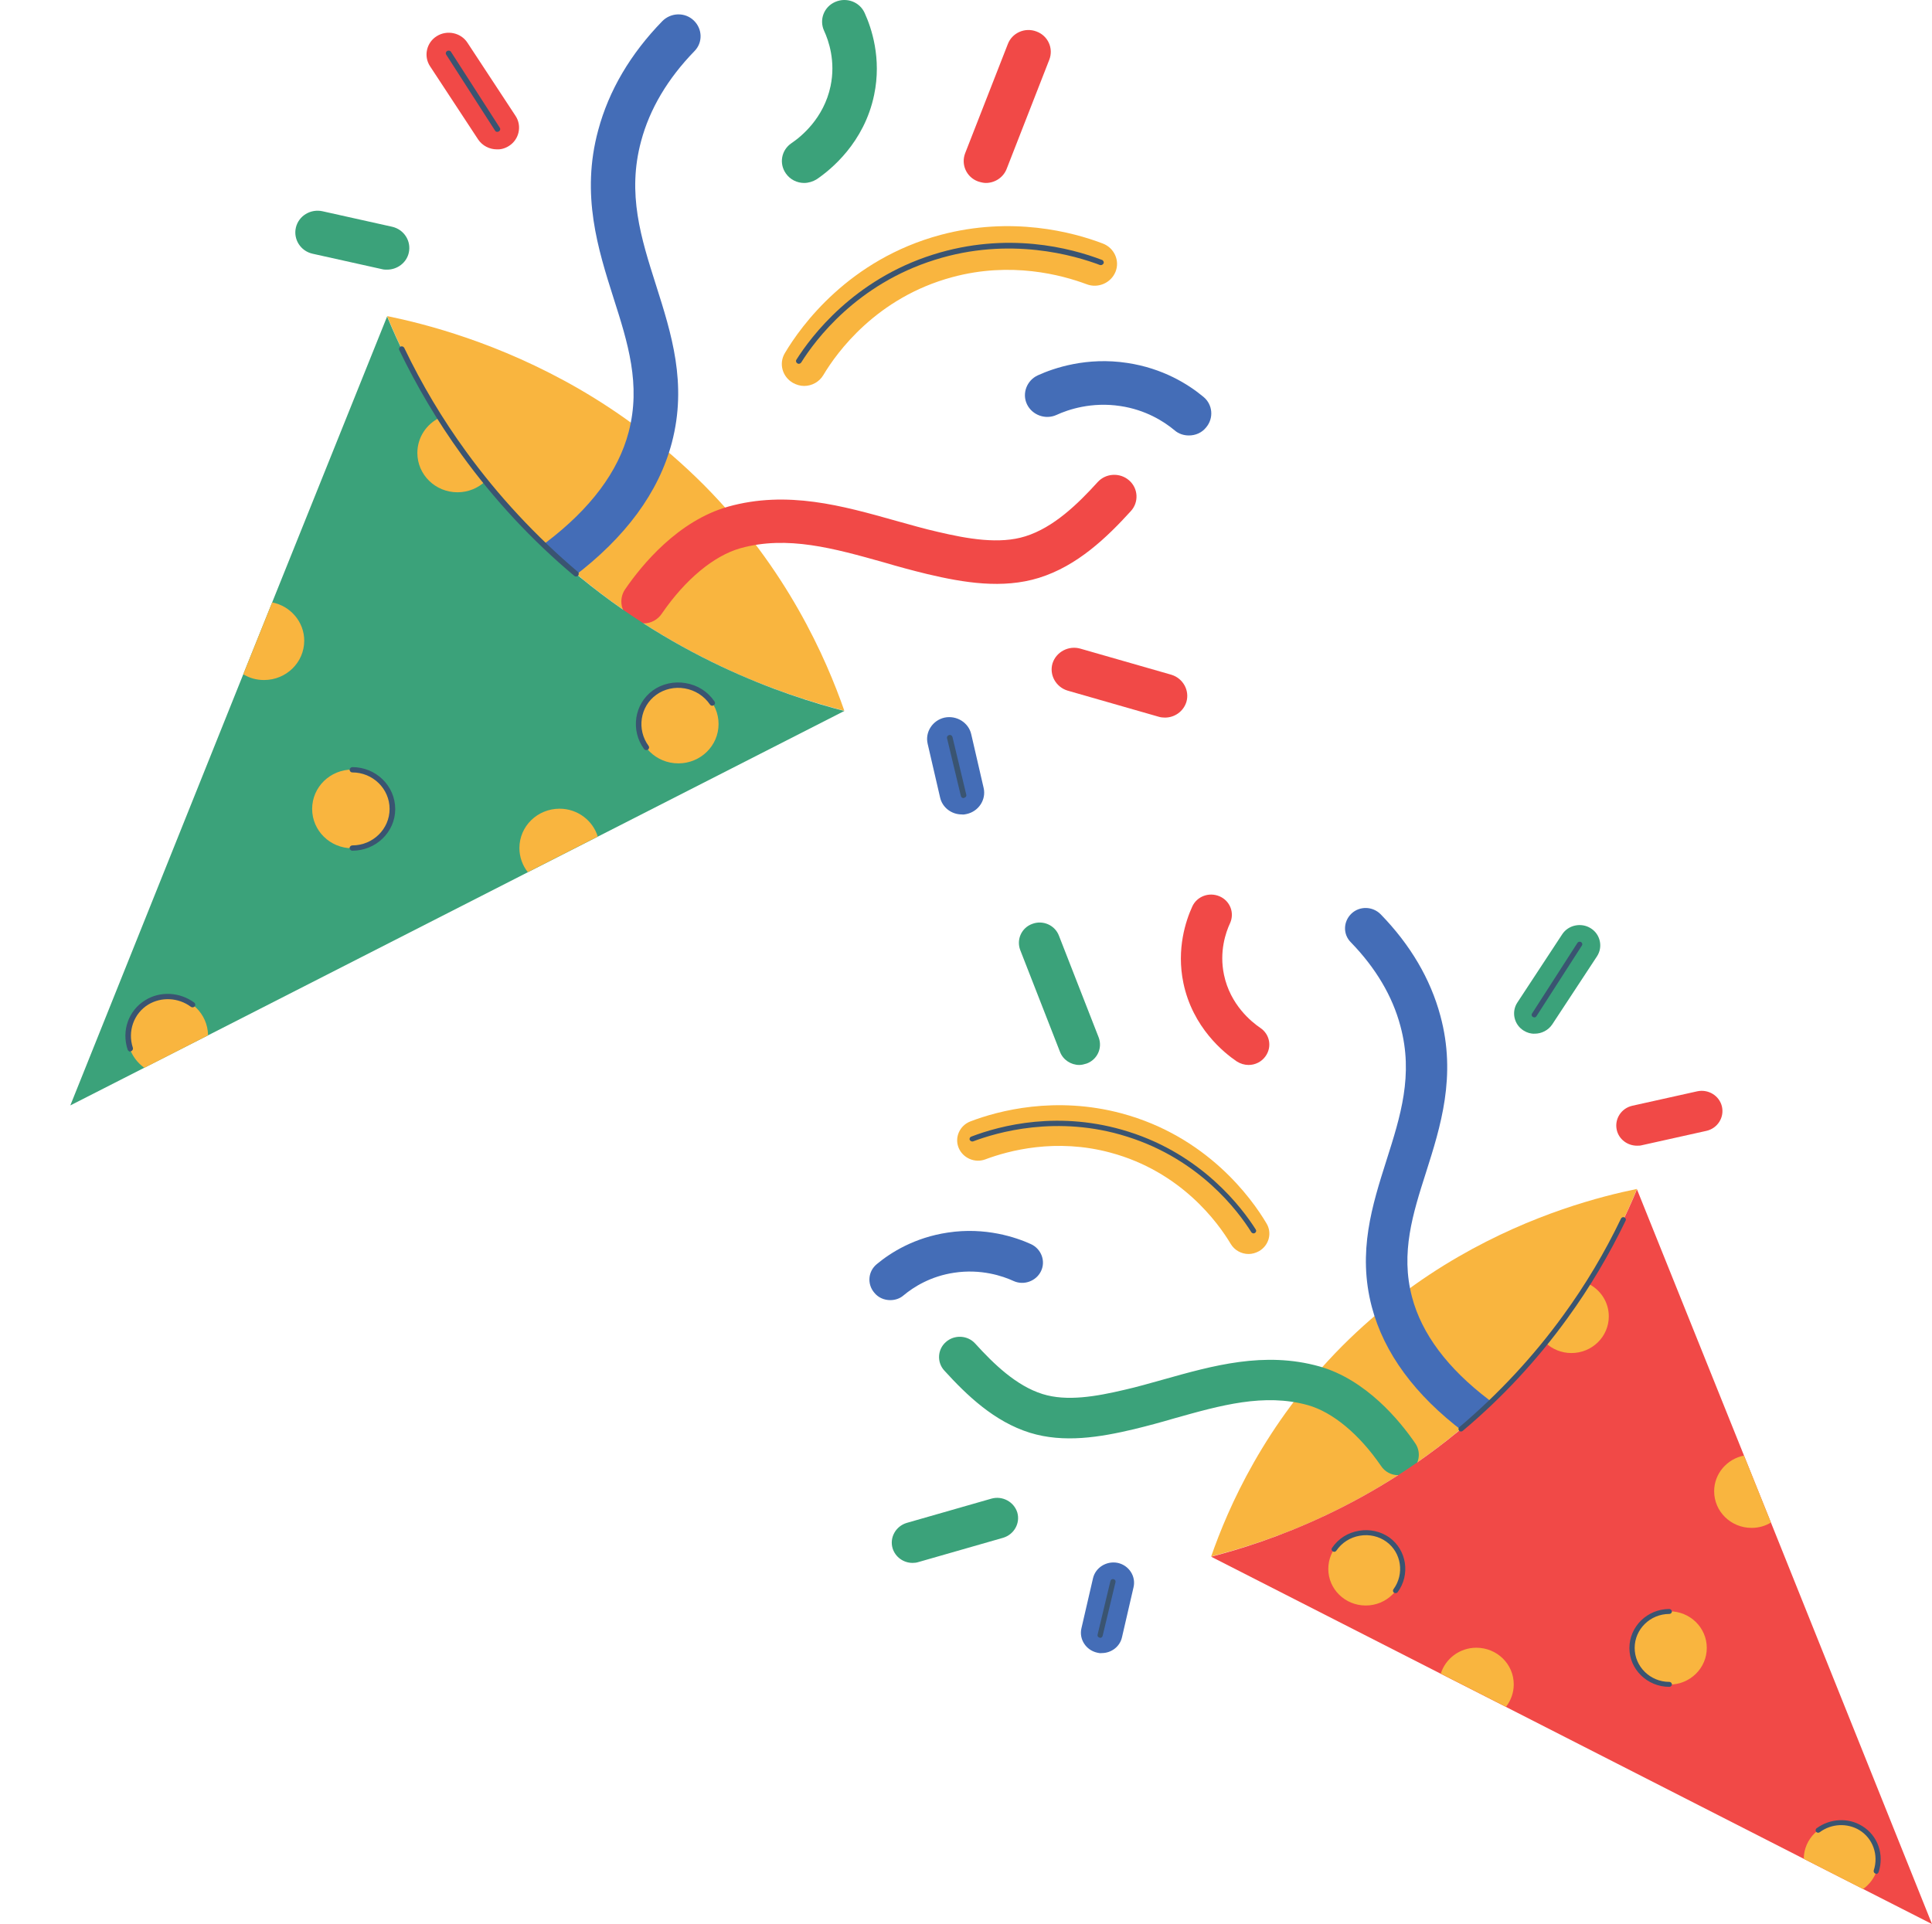 <svg width="252" height="251" viewBox="0 0 252 251" fill="none" xmlns="http://www.w3.org/2000/svg">
<path d="M190.233 163.939C185.212 166.838 180.003 170.654 175.037 175.624C164.918 185.831 160.198 196.684 157.977 203.05C160.802 202.324 164.698 201.17 169.223 199.318C176.136 196.444 184.5 191.902 192.563 184.676C204.851 173.716 210.805 161.736 213.518 155.099C208.939 156.041 199.996 158.296 190.233 163.939Z" fill="#F9B53F"/>
<path d="M116.424 201.977C116.011 200.578 116.836 199.102 118.261 198.67L129.316 195.502C130.741 195.098 132.25 195.905 132.688 197.3C133.1 198.699 132.278 200.175 130.85 200.607L119.798 203.775C119.552 203.856 119.278 203.885 119.028 203.885C117.849 203.885 116.782 203.131 116.424 201.977ZM138.258 137.211L133.074 123.939C132.553 122.569 133.237 121.036 134.637 120.526C136.034 119.992 137.6 120.689 138.121 122.059L143.304 135.331C143.825 136.698 143.138 138.23 141.742 138.74C141.412 138.847 141.083 138.928 140.78 138.928C139.709 138.928 138.667 138.283 138.258 137.211ZM198.734 134.442C197.475 133.664 197.117 131.996 197.913 130.789L203.755 121.897C204.55 120.661 206.251 120.314 207.484 121.093C208.747 121.871 209.101 123.536 208.309 124.746L202.467 133.635C201.946 134.414 201.067 134.846 200.188 134.846C199.696 134.871 199.201 134.736 198.734 134.442ZM182.361 192.44C182.882 192.44 183.403 192.305 183.87 191.983C185.103 191.176 185.433 189.512 184.611 188.302C182.553 185.292 178.165 179.975 172.103 178.255C164.918 176.24 158.197 178.148 151.697 179.975C149.942 180.46 148.296 180.942 146.622 181.317C142.975 182.177 139.134 182.85 135.979 181.855C132.553 180.782 129.616 177.933 127.203 175.274C126.216 174.173 124.487 174.092 123.391 175.058C122.266 176.028 122.183 177.72 123.17 178.793C126.078 181.989 129.671 185.455 134.333 186.906C138.75 188.276 143.467 187.498 147.884 186.45C149.667 186.018 151.451 185.536 153.176 185.027C159.21 183.331 164.889 181.72 170.594 183.306C173.832 184.22 177.286 187.094 180.111 191.204C180.632 192.008 181.483 192.44 182.361 192.44Z" fill="#3BA27A"/>
<path d="M143.113 215.596C141.658 215.273 140.725 213.85 141.054 212.427L142.563 205.899C142.892 204.473 144.346 203.588 145.8 203.885C147.255 204.207 148.185 205.63 147.855 207.053L146.347 213.581C146.075 214.817 144.95 215.649 143.713 215.649C143.522 215.677 143.304 215.649 143.113 215.596ZM114.04 168.64C113.078 167.511 113.215 165.847 114.369 164.905C116.206 163.375 119.303 161.439 123.611 160.795C128.52 160.044 132.525 161.414 134.471 162.299C135.816 162.919 136.42 164.502 135.788 165.818C135.158 167.135 133.538 167.726 132.195 167.107C130.796 166.463 127.945 165.496 124.433 166.034C121.39 166.491 119.166 167.886 117.849 168.99C117.357 169.419 116.727 169.606 116.123 169.606C115.327 169.606 114.56 169.284 114.04 168.64ZM192.563 187.335C193.387 187.335 194.183 186.988 194.704 186.315C195.608 185.161 195.388 183.494 194.209 182.609C188.833 178.524 185.433 174.01 184.17 169.178C182.662 163.429 184.282 158.324 186.008 152.925C187.874 147.042 190.012 140.379 187.874 132.509C186.583 127.699 183.953 123.242 180.083 119.266C179.041 118.218 177.341 118.165 176.273 119.185C175.203 120.208 175.148 121.872 176.19 122.919C179.428 126.251 181.62 129.929 182.662 133.851C184.391 140.245 182.662 145.643 180.853 151.339C178.987 157.223 177.04 163.294 178.932 170.491C180.524 176.509 184.554 181.99 190.917 186.797C191.412 187.176 191.988 187.335 192.563 187.335Z" fill="#446DB7"/>
<path d="M210.885 147.417C210.555 145.994 211.463 144.571 212.914 144.248L221.364 142.368C222.818 142.046 224.269 142.931 224.601 144.355C224.927 145.778 224.023 147.204 222.569 147.526L214.122 149.406C213.93 149.459 213.71 149.459 213.518 149.459C212.284 149.459 211.16 148.627 210.885 147.417ZM192.563 184.704C196.1 181.561 199.092 178.336 201.642 175.193C203.783 172.534 205.621 169.928 207.155 167.485C210.201 162.622 212.23 158.271 213.518 155.155L227.481 189.887L230.99 198.617L252 251L242.978 246.408L235.269 242.486L196.404 222.661L187.9 218.335L157.977 203.078C165.164 201.223 179.207 196.603 192.563 184.704ZM162.86 138.928C163.71 138.928 164.56 138.527 165.081 137.774C165.931 136.566 165.631 134.927 164.394 134.095C163.243 133.316 160.473 131.086 159.651 127.164C159.018 124.155 159.869 121.656 160.447 120.42C161.048 119.078 160.447 117.521 159.076 116.929C157.702 116.338 156.113 116.929 155.509 118.271C154.685 120.073 153.426 123.779 154.356 128.237C155.564 134.039 159.622 137.317 161.323 138.471C161.789 138.768 162.339 138.928 162.86 138.928Z" fill="#F14947"/>
<path d="M192.563 214.951C195.25 214.951 197.446 217.072 197.446 219.734C197.446 220.835 197.063 221.854 196.43 222.661L187.929 218.336C188.533 216.374 190.396 214.951 192.563 214.951ZM227.481 189.887L230.99 198.617C230.249 199.074 229.399 199.318 228.465 199.318C225.778 199.318 223.585 197.194 223.585 194.535C223.585 192.252 225.257 190.316 227.481 189.887ZM178.136 199.881C180.824 199.881 183.02 202.03 183.02 204.664C183.02 207.294 180.853 209.443 178.136 209.443C175.449 209.443 173.256 207.322 173.256 204.664C173.256 202.03 175.423 199.881 178.136 199.881ZM217.743 210.197C220.431 210.197 222.623 212.318 222.623 214.976C222.623 217.61 220.457 219.759 217.743 219.759C215.027 219.759 212.86 217.638 212.86 214.976C212.86 212.318 215.055 210.197 217.743 210.197ZM240.153 237.757C242.841 237.757 245.033 239.88 245.033 242.539C245.033 244.15 244.237 245.548 243.004 246.433L235.27 242.486C235.298 239.852 237.462 237.757 240.153 237.757ZM207.155 167.457C208.747 168.236 209.843 169.847 209.843 171.727C209.843 174.361 207.676 176.509 204.963 176.509C203.672 176.509 202.467 176 201.617 175.193C203.784 172.534 205.621 169.928 207.155 167.457ZM126.574 146.291C130.22 144.893 137.654 142.932 146.293 145.243C157.401 148.224 163.218 156.256 165.19 159.588C165.96 160.848 165.519 162.462 164.231 163.213C163.793 163.454 163.327 163.588 162.86 163.588C161.927 163.588 161.022 163.106 160.527 162.271C158.884 159.506 154.055 152.844 144.867 150.373C137.737 148.44 131.566 150.104 128.549 151.233C127.149 151.771 125.586 151.07 125.037 149.729C124.487 148.384 125.174 146.826 126.574 146.291Z" fill="#F9B53F"/>
<path d="M143.413 213.634C143.221 213.581 143.113 213.418 143.167 213.231L144.838 206.246C144.896 206.058 145.059 205.952 145.251 206.005C145.442 206.058 145.551 206.221 145.497 206.409L143.825 213.393C143.797 213.553 143.659 213.662 143.496 213.662C143.467 213.634 143.442 213.634 143.413 213.634ZM199.942 132.669C199.779 132.563 199.722 132.375 199.833 132.212L205.755 123.001C205.867 122.838 206.059 122.813 206.222 122.891C206.388 123.001 206.442 123.188 206.334 123.348L200.409 132.563C200.354 132.669 200.242 132.722 200.134 132.722C200.051 132.697 199.996 132.697 199.942 132.669ZM163.215 160.742C161.489 157.973 156.443 151.233 147.005 148.277C137.871 145.377 129.92 147.767 126.929 148.896C126.766 148.95 126.574 148.868 126.491 148.706C126.408 148.546 126.516 148.33 126.682 148.277C130.466 146.826 138.2 144.786 147.197 147.633C156.826 150.667 162.01 157.573 163.793 160.391C163.902 160.554 163.848 160.742 163.681 160.848C163.627 160.876 163.573 160.901 163.518 160.901C163.41 160.901 163.298 160.848 163.215 160.742ZM190.316 186.637C190.204 186.503 190.204 186.287 190.342 186.181C195.445 181.855 200.025 176.941 203.918 171.567C206.8 167.62 209.322 163.375 211.434 158.968C211.518 158.809 211.709 158.727 211.872 158.809C212.039 158.887 212.122 159.074 212.039 159.237C209.897 163.669 207.376 167.942 204.467 171.943C200.546 177.369 195.938 182.34 190.783 186.666C190.725 186.719 190.645 186.744 190.562 186.744C190.479 186.744 190.37 186.719 190.316 186.637ZM181.84 207.779C181.674 207.669 181.649 207.457 181.757 207.322C183.212 205.333 182.799 202.54 180.824 201.116C179.865 200.419 178.603 200.122 177.369 200.338C176.107 200.553 175.011 201.251 174.298 202.299C174.186 202.458 173.995 202.486 173.832 202.38C173.665 202.271 173.64 202.083 173.748 201.923C174.57 200.713 175.807 199.934 177.261 199.693C178.657 199.449 180.111 199.775 181.236 200.578C183.486 202.217 183.979 205.414 182.307 207.697C182.25 207.779 182.141 207.832 182.032 207.832C181.978 207.832 181.895 207.804 181.84 207.779ZM244.621 244.419C244.458 244.366 244.349 244.178 244.403 243.99C245.059 242.001 244.292 239.824 242.537 238.751C240.945 237.785 238.862 237.891 237.353 239.02C237.216 239.126 236.995 239.101 236.887 238.967C236.778 238.832 236.804 238.617 236.941 238.51C238.696 237.218 241.083 237.084 242.895 238.213C244.924 239.449 245.8 241.92 245.033 244.231C244.979 244.366 244.841 244.472 244.704 244.472C244.704 244.419 244.678 244.419 244.621 244.419ZM217.743 220.056C217.935 220.056 218.072 219.893 218.072 219.734C218.072 219.543 217.906 219.408 217.743 219.408C215.247 219.408 213.218 217.422 213.218 214.976C213.218 212.533 215.247 210.544 217.743 210.544C217.935 210.544 218.072 210.384 218.072 210.222C218.072 210.062 217.906 209.899 217.743 209.899C214.864 209.899 212.531 212.183 212.531 215.004C212.531 217.772 214.864 220.056 217.743 220.056Z" fill="#3A5471"/>
<path d="M75.494 50.721C80.885 53.838 86.482 57.934 91.812 63.267C102.68 74.228 107.743 85.882 110.131 92.72C107.097 91.941 102.915 90.7 98.054 88.711C90.633 85.624 81.651 80.749 72.993 72.988C59.799 61.221 53.406 48.357 50.492 41.231C55.408 42.241 65.009 44.666 75.494 50.721Z" fill="#F9B53F"/>
<path d="M154.748 91.566C155.188 90.065 154.307 88.48 152.776 88.019L140.907 84.615C139.373 84.18 137.754 85.046 137.282 86.547C136.841 88.045 137.726 89.634 139.257 90.095L151.126 93.499C151.389 93.583 151.686 93.613 151.949 93.613C153.217 93.613 154.365 92.807 154.748 91.566ZM131.307 22.021L136.872 7.773C137.433 6.302 136.695 4.657 135.191 4.108C133.691 3.533 132.011 4.282 131.454 5.753L125.885 20.002C125.328 21.473 126.062 23.118 127.566 23.666C127.917 23.78 128.273 23.867 128.594 23.867C129.745 23.867 130.863 23.175 131.307 22.021ZM66.365 19.052C67.721 18.213 68.104 16.424 67.25 15.126L60.977 5.58C60.123 4.252 58.295 3.878 56.969 4.717C55.617 5.553 55.234 7.338 56.088 8.636L62.361 18.186C62.918 19.022 63.861 19.483 64.804 19.483C65.333 19.51 65.863 19.366 66.365 19.052ZM83.947 81.324C83.386 81.324 82.829 81.18 82.327 80.836C81.001 79.97 80.65 78.181 81.531 76.884C83.742 73.653 88.453 67.942 94.962 66.096C102.679 63.933 109.895 65.979 116.875 67.942C118.758 68.46 120.528 68.979 122.321 69.383C126.24 70.306 130.364 71.028 133.75 69.962C137.433 68.808 140.583 65.749 143.172 62.893C144.235 61.713 146.09 61.626 147.269 62.662C148.475 63.702 148.564 65.518 147.505 66.671C144.382 70.106 140.525 73.827 135.516 75.382C130.774 76.853 125.71 76.017 120.968 74.894C119.055 74.433 117.138 73.911 115.283 73.362C108.805 71.547 102.707 69.815 96.581 71.517C93.106 72.5 89.396 75.586 86.362 79.997C85.802 80.863 84.889 81.324 83.947 81.324Z" fill="#F14947"/>
<path d="M126.093 106.189C127.654 105.844 128.655 104.313 128.3 102.785L126.681 95.776C126.329 94.248 124.767 93.295 123.206 93.613C121.645 93.96 120.644 95.489 120.996 97.017L122.618 104.025C122.912 105.353 124.118 106.246 125.444 106.246C125.649 106.276 125.885 106.246 126.093 106.189ZM157.31 55.77C158.342 54.557 158.195 52.771 156.958 51.761C154.983 50.116 151.656 48.039 147.033 47.347C141.761 46.538 137.46 48.009 135.369 48.962C133.927 49.624 133.278 51.327 133.954 52.741C134.634 54.155 136.37 54.787 137.815 54.125C139.315 53.433 142.38 52.393 146.148 52.972C149.418 53.463 151.803 54.961 153.217 56.145C153.747 56.606 154.423 56.807 155.072 56.807C155.926 56.807 156.75 56.463 157.31 55.77ZM72.993 75.844C72.108 75.844 71.254 75.469 70.694 74.75C69.724 73.51 69.959 71.721 71.223 70.768C76.997 66.384 80.65 61.539 82.002 56.346C83.622 50.173 81.886 44.692 80.031 38.894C78.029 32.578 75.73 25.425 78.029 16.975C79.413 11.809 82.238 7.024 86.393 2.754C87.51 1.627 89.338 1.57 90.486 2.667C91.634 3.764 91.692 5.553 90.575 6.676C87.1 10.254 84.743 14.207 83.622 18.416C81.767 25.281 83.622 31.08 85.566 37.192C87.572 43.512 89.662 50.029 87.63 57.76C85.921 64.22 81.593 70.106 74.76 75.268C74.23 75.673 73.612 75.844 72.993 75.844Z" fill="#446DB7"/>
<path d="M53.317 32.982C53.673 31.454 52.699 29.926 51.138 29.578L42.067 27.558C40.505 27.214 38.947 28.164 38.592 29.695C38.24 31.223 39.21 32.752 40.772 33.099L49.843 35.116C50.048 35.176 50.283 35.176 50.492 35.176C51.817 35.176 53.023 34.28 53.317 32.982ZM72.993 73.018C69.194 69.644 65.982 66.183 63.242 62.806C60.946 59.95 58.972 57.155 57.325 54.53C54.055 49.307 51.876 44.636 50.492 41.288L35.5 78.585L31.732 87.958L9.172 144.205L18.858 139.273L27.136 135.063L68.869 113.776L77.998 109.131L110.131 92.747C102.413 90.757 87.336 85.795 72.993 73.018ZM104.887 23.867C103.974 23.867 103.062 23.436 102.502 22.626C101.59 21.329 101.914 19.57 103.236 18.677C104.477 17.841 107.449 15.447 108.334 11.234C109.01 8.004 108.098 5.322 107.48 3.994C106.831 2.553 107.48 0.878 108.952 0.246C110.425 -0.389 112.133 0.246 112.779 1.687C113.664 3.62 115.02 7.599 114.016 12.387C112.721 18.617 108.361 22.138 106.537 23.379C106.035 23.693 105.447 23.867 104.887 23.867Z" fill="#3BA27A"/>
<path d="M72.993 105.497C70.106 105.497 67.749 107.774 67.749 110.629C67.749 111.813 68.162 112.91 68.839 113.776L77.968 109.131C77.322 107.025 75.32 105.497 72.993 105.497ZM35.5 78.585L31.732 87.958C32.528 88.45 33.44 88.711 34.441 88.711C37.328 88.711 39.682 86.43 39.682 83.575C39.682 81.124 37.885 79.047 35.5 78.585ZM88.484 89.316C85.597 89.316 83.239 91.623 83.239 94.449C83.239 97.278 85.566 99.585 88.484 99.585C91.371 99.585 93.725 97.304 93.725 94.449C93.725 91.623 91.398 89.316 88.484 89.316ZM45.955 100.391C43.068 100.391 40.714 102.671 40.714 105.527C40.714 108.352 43.04 110.66 45.955 110.66C48.872 110.66 51.199 108.382 51.199 105.527C51.199 102.671 48.842 100.391 45.955 100.391ZM21.892 129.987C19.008 129.987 16.651 132.264 16.651 135.12C16.651 136.852 17.505 138.35 18.831 139.303L27.136 135.063C27.105 132.234 24.779 129.987 21.892 129.987ZM57.325 54.5C55.617 55.336 54.438 57.068 54.438 59.088C54.438 61.913 56.764 64.22 59.679 64.22C61.062 64.22 62.361 63.672 63.273 62.806C60.946 59.95 58.972 57.155 57.325 54.5ZM143.852 31.772C139.933 30.27 131.952 28.164 122.676 30.645C110.749 33.848 104.504 42.472 102.382 46.05C101.559 47.404 102.03 49.136 103.414 49.942C103.885 50.203 104.388 50.347 104.887 50.347C105.888 50.347 106.861 49.828 107.391 48.932C109.157 45.963 114.34 38.811 124.207 36.156C131.864 34.079 138.492 35.868 141.731 37.078C143.234 37.657 144.911 36.905 145.499 35.463C146.09 34.022 145.352 32.347 143.852 31.772Z" fill="#F9B53F"/>
<path d="M125.768 104.082C125.973 104.025 126.093 103.851 126.032 103.651L124.238 96.15C124.176 95.95 124.002 95.833 123.794 95.893C123.589 95.95 123.473 96.124 123.531 96.324L125.328 103.825C125.355 103.995 125.502 104.112 125.68 104.112C125.71 104.082 125.738 104.082 125.768 104.082ZM65.07 17.146C65.244 17.032 65.306 16.831 65.186 16.658L58.825 6.763C58.709 6.589 58.5 6.563 58.326 6.649C58.148 6.763 58.09 6.964 58.206 7.138L64.568 17.032C64.626 17.146 64.746 17.206 64.862 17.206C64.951 17.176 65.009 17.176 65.07 17.146ZM104.504 47.29C106.359 44.318 111.778 37.078 121.911 33.905C131.717 30.792 140.258 33.357 143.47 34.571C143.644 34.627 143.852 34.54 143.941 34.367C144.026 34.193 143.91 33.962 143.733 33.905C139.67 32.347 131.365 30.157 121.703 33.213C111.368 36.473 105.799 43.886 103.886 46.913C103.769 47.087 103.827 47.29 104.005 47.404C104.063 47.434 104.121 47.461 104.179 47.461C104.299 47.461 104.415 47.404 104.504 47.29ZM75.405 75.094C75.525 74.951 75.525 74.72 75.378 74.606C69.898 69.962 64.981 64.682 60.8 58.914C57.708 54.674 54.998 50.116 52.73 45.384C52.641 45.214 52.436 45.127 52.258 45.214C52.081 45.297 51.992 45.502 52.081 45.675C54.38 50.434 57.089 55.018 60.208 59.318C64.421 65.143 69.368 70.48 74.906 75.124C74.965 75.181 75.053 75.211 75.142 75.211C75.231 75.211 75.347 75.181 75.405 75.094ZM84.507 97.796C84.684 97.679 84.712 97.448 84.596 97.304C83.034 95.171 83.475 92.171 85.597 90.643C86.629 89.891 87.981 89.573 89.307 89.804C90.663 90.035 91.839 90.787 92.608 91.911C92.724 92.084 92.929 92.115 93.106 91.998C93.284 91.884 93.311 91.68 93.195 91.506C92.31 90.209 90.985 89.373 89.427 89.112C87.923 88.854 86.362 89.199 85.156 90.065C82.74 91.824 82.211 95.258 84.005 97.709C84.066 97.796 84.182 97.853 84.302 97.853C84.36 97.853 84.449 97.823 84.507 97.796ZM17.092 137.139C17.269 137.082 17.389 136.878 17.327 136.678C16.624 134.541 17.447 132.207 19.333 131.053C21.041 130.014 23.279 130.131 24.898 131.341C25.045 131.455 25.281 131.428 25.401 131.284C25.517 131.14 25.486 130.91 25.339 130.793C23.457 129.408 20.894 129.265 18.95 130.475C16.77 131.803 15.828 134.458 16.651 136.935C16.712 137.082 16.859 137.196 17.006 137.196C17.006 137.139 17.034 137.139 17.092 137.139ZM45.955 110.977C45.75 110.977 45.603 110.803 45.603 110.629C45.603 110.429 45.78 110.285 45.955 110.285C48.637 110.285 50.816 108.152 50.816 105.527C50.816 102.902 48.637 100.765 45.955 100.765C45.75 100.765 45.603 100.594 45.603 100.421C45.603 100.247 45.78 100.073 45.955 100.073C49.05 100.073 51.551 102.527 51.551 105.553C51.551 108.526 49.05 110.977 45.955 110.977Z" fill="#3A5471"/>
</svg>
